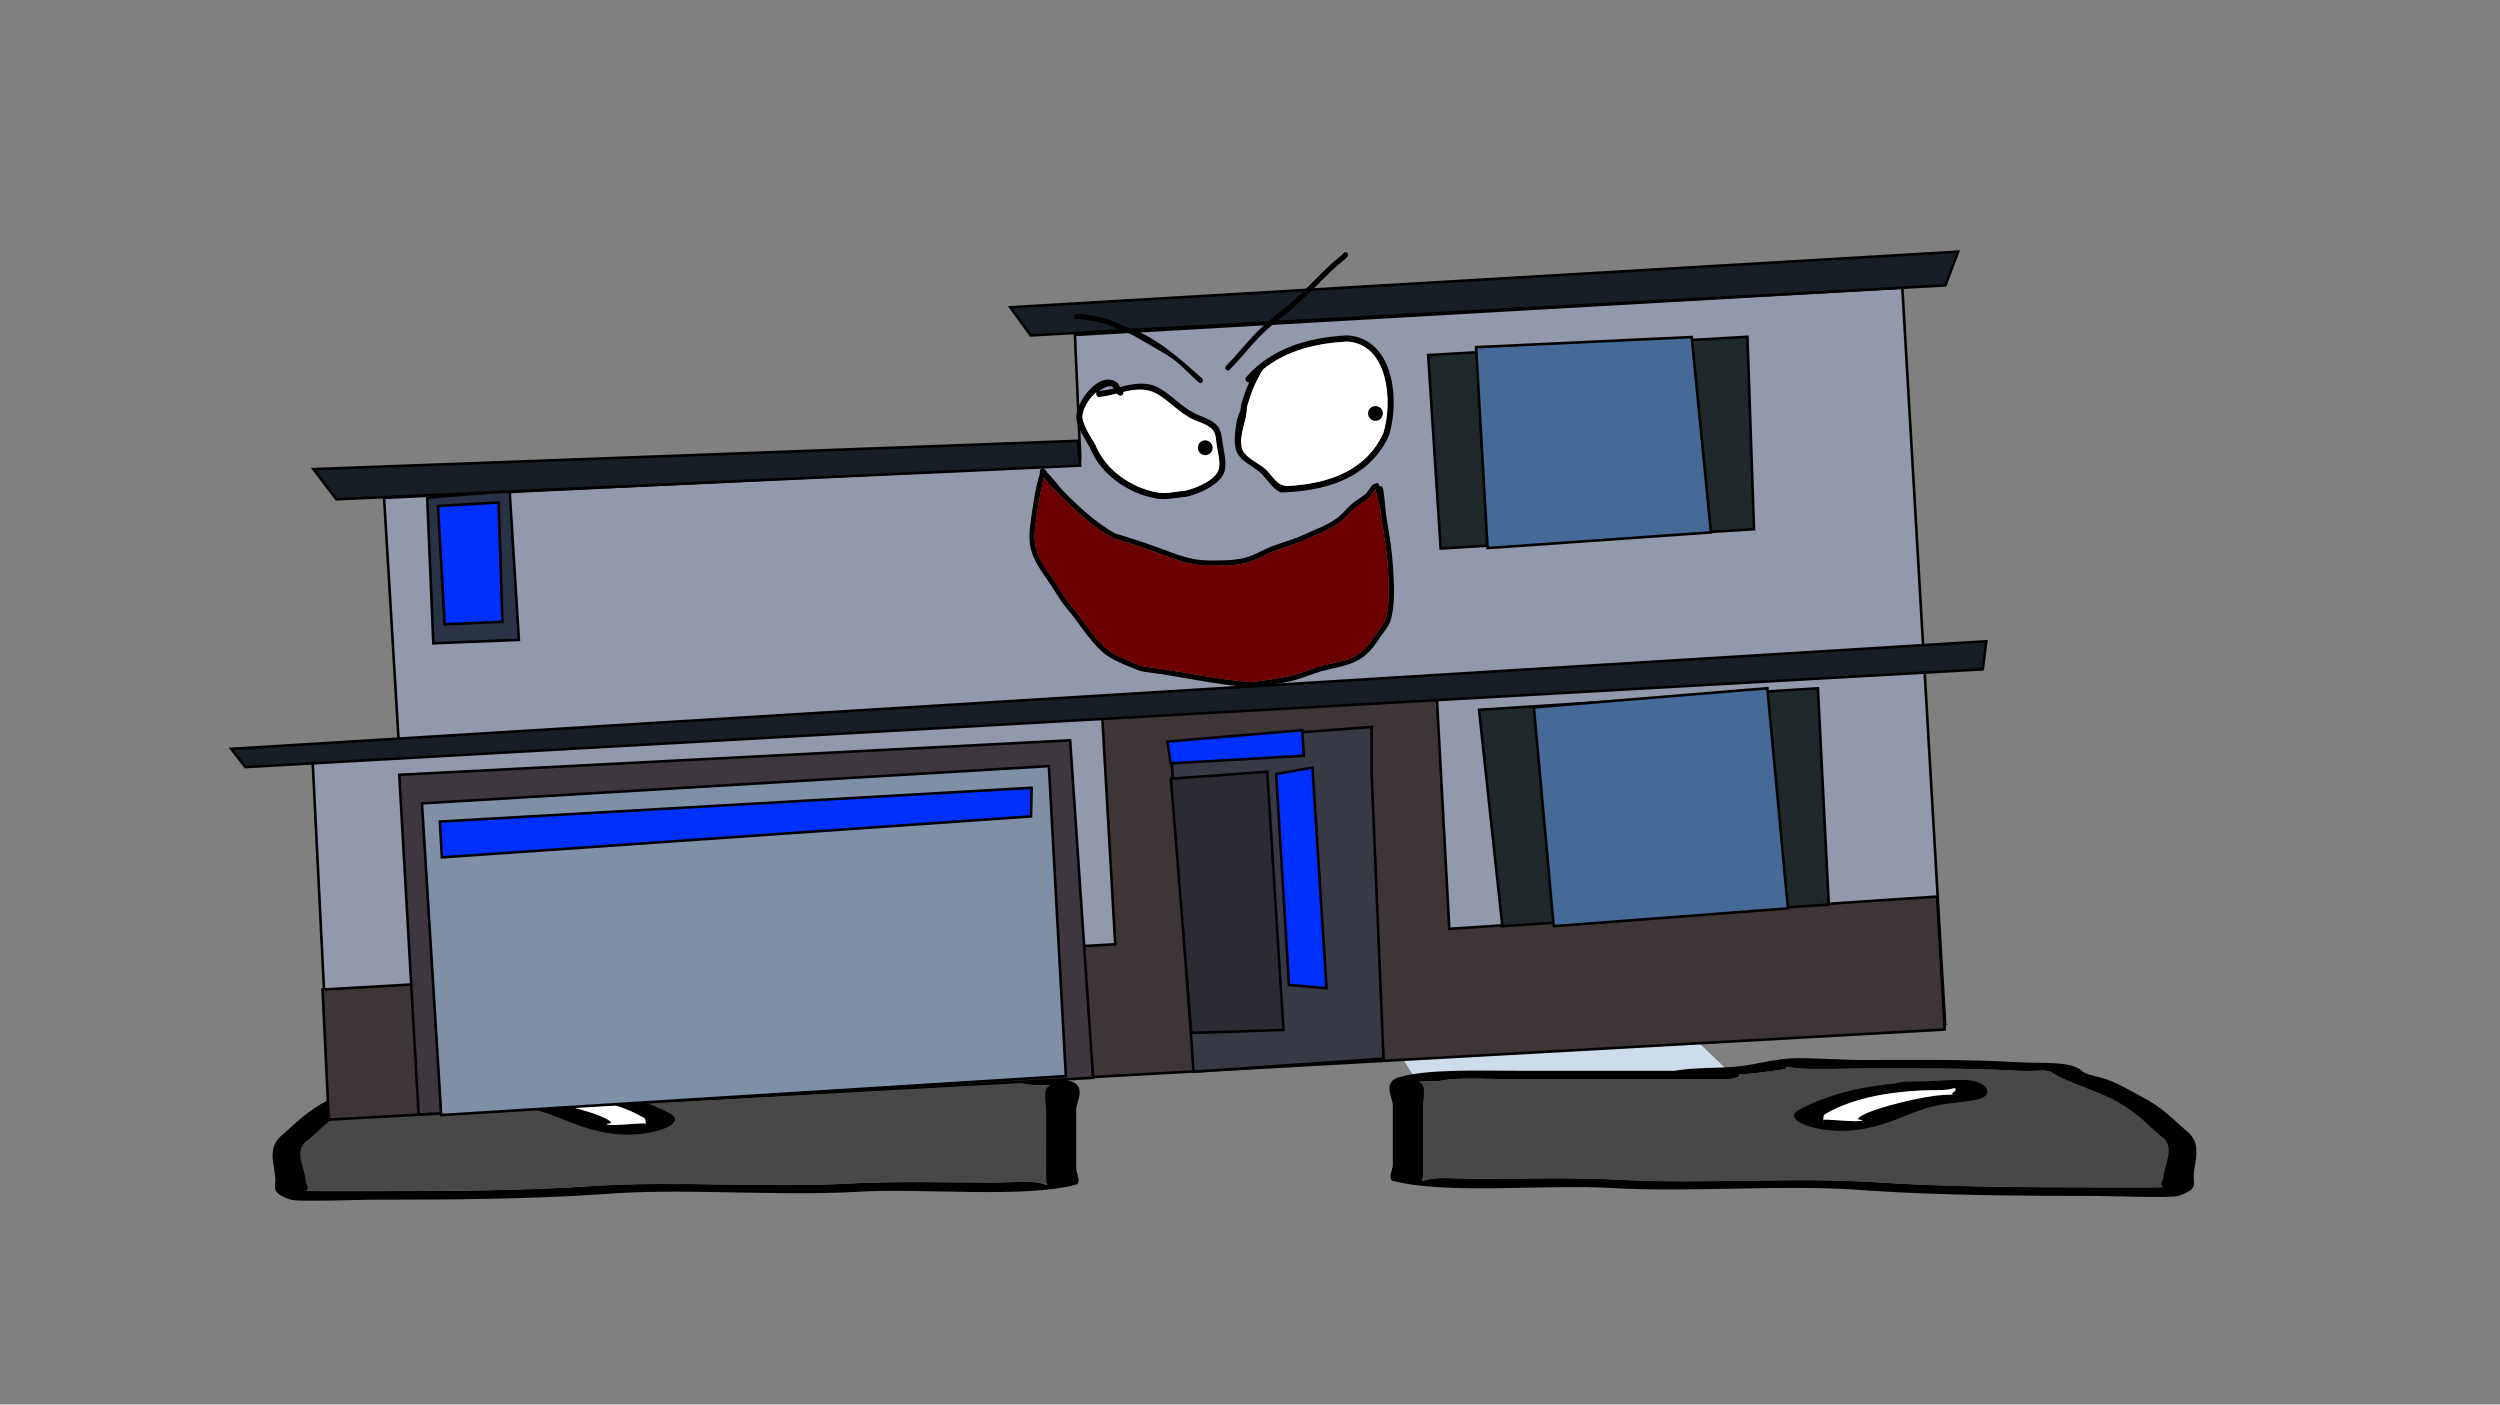 <svg version="1.1" xmlns="http://www.w3.org/2000/svg" xmlns:xlink="http://www.w3.org/1999/xlink" width="959.459" height="539.039" viewBox="0,0,959.459,539.039"><rect x="0" y="0" width="959.459" height="539.039" fill="#808080" stroke="none"/><g transform="translate(159.73,89.52)"><g data-paper-data="{&quot;isPaintingLayer&quot;:true}" fill-rule="nonzero" stroke-linejoin="miter" stroke-miterlimit="10" stroke-dasharray="" stroke-dashoffset="0" style="mix-blend-mode: normal"><g stroke-width="0"><path d="M383.082,324.012l-22.583,-37.113l107.269,0.328l38.391,36.785z" data-paper-data="{&quot;index&quot;:null}" fill="#cedce9" stroke="#000000" stroke-linecap="round"/><path d="M516.363,322.084c-2.903,0.407 -5.757,0.64 -8.583,0.807c0.019,0.062 0.029,0.128 0.029,0.196c0,1.656 -5.911,1.656 -5.911,1.656c-26.105,0 -52.21,0 -78.315,0c-6.718,0 -23.433,-0.751 -28.387,0.239c-2.854,0.571 -4.897,0.514 -8.554,0.589c-0.413,0.008 -1.164,0.026 -1.827,0.038c3.536,0.707 1.827,7.245 1.827,9.073c0,7.73 0,15.46 0,23.19c0,1.38 0,2.761 0,4.141c0,0.552 -1.04,2.125 0,1.656c3.955,-1.784 11.674,-0.825 20.687,-0.828c17.767,-0.006 36.789,-0.539 54.24,0.357c31.866,1.786 66.126,-1.068 97.737,0.922c26.624,1.865 58.494,2.033 85.924,2.033c6.896,0 13.791,0 20.687,0c1.038,0 2.667,-0.039 4.353,-0.082c-1.697,-0.85 0.08,-2.905 0.08,-4.059c0,-4.313 5.158,-11.752 -1.174,-15.627c-5.596,-4.705 -9.136,-9.235 -18.265,-13.927c-6.735,-3.462 -17.22,-6.531 -22.793,-9.97c-2.702,-2.05 -5.12,-0.585 -13.919,-1.059c-19.468,-1.05 -38.994,-0.828 -59.106,-0.828c-7.331,0 -16.538,0.417 -23.642,0c-1.5,-0.088 -4.318,-0.415 -6.431,-0.683c3.864,0.837 -4.953,1.646 -8.658,2.165zM423.583,321.43c19.729,0 39.459,0 59.188,0c0.569,-0.08 1.138,-0.159 1.707,-0.239c7.497,-1.05 14.265,-0.772 20.687,-1.242c8.753,-0.641 13.988,-2.799 23.018,-3.313c5.188,-0.295 19.556,0.653 26.91,0.653c19.94,0 39.858,-0.32 59.106,0.828c10.813,0.645 19.951,-0.612 25.007,3.224c0.745,1.457 6.712,2.368 9.832,3.489c4.769,1.713 8.755,4.25 12.445,6.147c9.148,4.702 13.17,9.539 18.906,14.361c5.126,5.083 1.781,11.386 1.781,16.674c0,2.923 1.644,4.984 -5.911,7.454c-2.634,0.861 -26.972,0 -31.031,0c-28.293,0 -61.351,-0.21 -88.791,-2.132c-30.146,-2.469 -66.029,0.859 -97.189,-0.888c-25.109,-1.585 -63.867,2.637 -84.429,-2.777c-2.036,-0.536 0,-4.915 0,-5.798c0,-7.73 0,-15.46 0,-23.19c0,-2.584 -4.065,-8.755 2.102,-10.679c10.762,-3.358 30.902,-2.572 46.66,-2.572z" data-paper-data="{&quot;index&quot;:null}" fill="#000000" stroke="none" stroke-linecap="butt"/><path d="M507.697,322.811c2.825,-0.168 5.714,-0.403 8.617,-0.81c3.705,-0.519 12.557,-1.329 8.693,-2.166c2.113,0.268 4.954,0.595 6.454,0.683c7.104,0.417 16.394,0.004 23.725,0.004c20.112,0 39.764,-0.198 59.232,0.851c8.798,0.474 11.235,-0.984 13.937,1.065c5.573,3.439 16.102,6.533 22.837,9.995c9.129,4.692 12.681,9.254 18.277,13.959c6.333,3.875 1.147,11.343 1.147,15.655c0,1.154 -1.787,3.215 -0.091,4.065c-1.687,0.043 -3.318,0.083 -4.355,0.083c-6.896,0 -13.803,0.005 -20.699,0.005c-27.43,0 -59.43,-0.139 -86.054,-2.005c-31.611,-1.99 -66.185,0.848 -98.05,-0.938c-17.45,-0.896 -36.526,-0.382 -54.293,-0.376c-9.013,0.003 -16.739,-0.96 -20.694,0.825c-1.04,0.469 -0.004,-1.107 -0.004,-1.659c0,-1.38 -0.01,-2.767 -0.01,-4.148c0,-7.73 -0.012,-15.506 -0.012,-23.236c0,-1.827 1.727,-8.381 -1.809,-9.089c0.663,-0.011 1.415,-0.03 1.828,-0.038c3.657,-0.075 5.705,-0.021 8.558,-0.592c4.955,-0.991 21.685,-0.247 28.402,-0.247c26.105,0 52.349,-0.033 78.454,-0.033c0,0 5.94,-0.003 5.94,-1.659c0,-0.068 -0.009,-0.133 -0.028,-0.196z" data-paper-data="{&quot;noHover&quot;:false,&quot;origItem&quot;:[&quot;Path&quot;,{&quot;applyMatrix&quot;:true,&quot;segments&quot;:[[[579.60736,595.76373],[0.95609,-0.20262],[0.00646,0.07548]],[[579.61718,596],[0,-0.08208],[0,2]],[[577.61718,598],[0,0],[-8.83333,0]],[[551.11718,598],[8.83333,0],[-2.27308,0]],[[541.51161,598.28885],[1.67648,-1.19621],[-0.96568,0.68904]],[[538.61718,599],[1.23739,-0.09027],[-0.13966,0.01019]],[[537.99901,599.04541],[0.22447,-0.0134],[1.19653,0.85421]],[[538.61718,610],[0,-2.20646],[0,9.33333]],[[538.61718,638],[0,-9.33333],[0,1.66667]],[[538.61718,643],[0,-1.66667],[0,0.66667]],[[538.61718,645],[-0.35177,0.56631],[1.33831,-2.15456]],[[545.61718,644],[-3.04994,0.00386],[6.01206,-0.00761]],[[563.97058,644.43107],[-5.90478,-1.08158],[10.78253,2.15651]],[[597.04254,645.54479],[-10.6965,-2.40266],[9.00888,2.25222]],[[626.11718,648],[-9.28168,0],[2.33333,0]],[[633.11718,648],[-2.33333,0],[0.35109,0]],[[634.59021,647.90091],[-0.5707,0.05184],[-0.57412,-1.02596]],[[634.61718,643],[0,1.39387],[0,-5.20707]],[[634.21982,624.13246],[2.14282,4.67827],[-1.8936,-5.6808]],[[628.03948,607.31672],[3.08887,5.66543],[-2.2791,-4.1802]],[[620.32688,595.27881],[1.8857,4.15235],[-0.91417,-2.47477]],[[615.61718,594],[2.9771,0.57275],[-6.58756,-1.26734]],[[595.61718,593],[6.8054,0],[-2.48058,0]],[[587.61718,593],[2.40395,0.50364],[-0.50743,-0.10631]],[[585.44122,592.1748],[0.71481,0.32365],[1.30749,1.01011]],[[582.51161,594.78885],[1.25365,-0.62682],[-0.98239,0.4912]]],&quot;closed&quot;:true}],&quot;index&quot;:null}" fill="#484848" stroke="none" stroke-linecap="butt"/><path d="M590.557,328.884c0,-0.192 -0.082,-0.514 -0.16,-0.83c-0.304,0.128 -0.759,0.238 -1.343,0.331c-1.751,0.499 -4.408,0.499 -4.408,0.499c-22.513,0 -35.517,4.397 -43.476,9.023c-0.936,0.525 -0.854,1.157 -0.854,1.744c0,0.167 -0.057,0.432 -0.119,0.707c0.06,-0.088 0.208,-0.161 0.511,-0.208c1.337,-0.206 12.959,1.054 14.385,0.329c0.429,-0.218 -2.102,-0.259 -1.963,-0.505c1.717,-3.021 19.923,-7.591 28.872,-8.845c2.321,-0.325 4.934,-0.489 7.532,-0.564c-1.016,-0.443 1.022,-1.122 1.022,-1.682zM540.167,340.495c-0.134,0.589 -0.253,1.152 0.15,0.813c0.276,-0.232 -0.122,-0.557 -0.15,-0.813zM530.598,336.426c8.447,-4.463 19.682,-8.532 37.191,-10.134c1.645,-0.72 5.037,-0.72 5.037,-0.72h2.955c6.692,0 10.232,-0.653 17.42,-0.653c9.982,0 12.296,5.563 7.076,7.192c-3.294,1.028 -8.577,1.365 -12.987,1.983c-13.052,1.829 -17.895,7.084 -32.196,9.699c-15.158,2.772 -31.845,-3.247 -24.496,-7.367z" data-paper-data="{&quot;index&quot;:null}" fill="#000000" stroke="none" stroke-linecap="butt"/><path d="M590.616,327.999c0.078,0.316 0.174,0.642 0.174,0.834c0,0.56 -2.013,1.248 -0.998,1.692c-2.598,0.075 -5.226,0.232 -7.547,0.557c-8.95,1.254 -27.244,5.801 -28.96,8.822c-0.14,0.246 2.11,0.432 1.682,0.65c-1.426,0.725 -13.149,-0.557 -14.486,-0.351c-0.303,0.047 -0.45,0.12 -0.509,0.208c0.062,-0.274 0.108,-0.544 0.108,-0.711c0,-0.587 -0.108,-1.231 0.828,-1.755c7.959,-4.626 21.432,-9.12 43.945,-9.12c0,0 2.669,0.004 4.42,-0.496c0.584,-0.093 1.038,-0.202 1.343,-0.331z" data-paper-data="{&quot;noHover&quot;:false,&quot;origItem&quot;:[&quot;Path&quot;,{&quot;applyMatrix&quot;:true,&quot;segments&quot;:[[[607.563,601.99816],[0.02649,0.38155],[-0.10299,0.15484]],[[607.10872,602.39727],[0.1976,-0.11227],[-0.59254,0.60273]],[[605.61718,603],[0,0],[-7.618,0]],[[590.90604,613.89443],[2.69308,-5.58508],[-0.31682,0.63364]],[[590.61718,616],[0,-0.70843],[0,0.20156]],[[590.57685,616.85325],[0.02106,-0.33136],[0.02013,-0.10671]],[[590.74964,616.60263],[-0.10238,0.05628],[0.45234,-0.24865]],[[595.61718,617],[-0.48256,0.87548],[0.14503,-0.26312]],[[594.95308,616.3906],[-0.04725,0.29671],[0.58086,-3.64773]],[[604.72276,605.71115],[-3.02833,1.51416],[0.78545,-0.39273]],[[607.27135,605.03032],[-0.87898,0.0905],[-0.34365,-0.53523]],[[607.61718,603],[0,0.6759],[0,-0.23192]]],&quot;closed&quot;:true}],&quot;index&quot;:null}" fill="#ffffff" stroke="none" stroke-linecap="butt"/></g><g stroke-width="0"><path d="M121.976,325.457l38.391,-36.785l107.269,-0.328l-22.583,37.113z" fill="#cedce9" stroke="#000000" stroke-linecap="round"/><path d="M111.773,323.528c-3.705,-0.519 -12.522,-1.328 -8.658,-2.165c-2.113,0.268 -4.931,0.595 -6.431,0.683c-7.104,0.417 -16.311,0 -23.642,0c-20.112,0 -39.638,-0.221 -59.106,0.828c-8.798,0.474 -11.217,-0.991 -13.919,1.059c-5.573,3.439 -16.058,6.508 -22.793,9.97c-9.129,4.692 -12.668,9.222 -18.265,13.927c-6.333,3.875 -1.174,11.314 -1.174,15.627c0,1.154 1.776,3.209 0.08,4.059c1.687,0.043 3.316,0.082 4.353,0.082c6.896,0 13.791,0 20.687,0c27.43,0 59.3,-0.168 85.924,-2.033c31.611,-1.99 65.872,0.864 97.737,-0.922c17.45,-0.896 36.472,-0.363 54.24,-0.357c9.013,0.003 16.732,-0.956 20.687,0.828c1.04,0.469 0,-1.104 0,-1.656c0,-1.38 0,-2.761 0,-4.141c0,-7.73 0,-15.46 0,-23.19c0,-1.827 -1.709,-8.365 1.827,-9.073c-0.663,-0.011 -1.414,-0.029 -1.827,-0.038c-3.657,-0.075 -5.7,-0.018 -8.554,-0.589c-4.955,-0.991 -21.67,-0.239 -28.387,-0.239c-26.105,0 -52.21,0 -78.315,0c0,0 -5.911,0 -5.911,-1.656c0,-0.068 0.01,-0.133 0.029,-0.196c-2.826,-0.168 -5.68,-0.401 -8.583,-0.807zM204.553,322.875c15.758,0 35.899,-0.786 46.66,2.572c6.167,1.925 2.102,8.095 2.102,10.679c0,7.73 0,15.46 0,23.19c0,0.883 2.036,5.261 0,5.798c-20.563,5.415 -59.32,1.192 -84.429,2.777c-31.159,1.746 -67.043,-1.582 -97.189,0.888c-27.44,1.923 -60.498,2.132 -88.791,2.132c-4.058,0 -28.396,0.861 -31.031,0c-7.555,-2.47 -5.911,-4.531 -5.911,-7.454c0,-5.288 -3.345,-11.591 1.781,-16.674c5.736,-4.822 9.758,-9.659 18.906,-14.361c3.69,-1.897 7.676,-4.434 12.445,-6.147c3.121,-1.121 9.087,-2.032 9.832,-3.489c5.057,-3.836 14.195,-2.579 25.007,-3.224c19.248,-1.148 39.166,-0.828 59.106,-0.828c7.354,0 21.722,-0.948 26.91,-0.653c9.031,0.514 14.266,2.672 23.018,3.313c6.422,0.47 13.191,0.192 20.687,1.242c0.569,0.08 1.138,0.159 1.707,0.239c19.729,0 39.459,0 59.188,0z" data-paper-data="{&quot;index&quot;:null}" fill="#000000" stroke="none" stroke-linecap="butt"/><path d="M120.438,324.256c-0.019,0.063 -0.028,0.128 -0.028,0.196c0,1.656 5.94,1.659 5.94,1.659c26.105,0 52.349,0.033 78.454,0.033c6.718,0 23.448,-0.744 28.402,0.247c2.854,0.571 4.902,0.517 8.558,0.592c0.413,0.008 1.164,0.027 1.828,0.038c-3.536,0.707 -1.809,7.261 -1.809,9.089c0,7.73 -0.012,15.506 -0.012,23.236c0,1.38 -0.01,2.767 -0.01,4.148c0,0.552 1.035,2.128 -0.004,1.659c-3.955,-1.784 -11.681,-0.821 -20.694,-0.825c-17.767,-0.006 -36.843,-0.52 -54.293,0.376c-31.866,1.786 -66.439,-1.051 -98.05,0.938c-26.624,1.865 -58.623,2.005 -86.054,2.005c-6.896,0 -13.803,-0.005 -20.699,-0.005c-1.038,0 -2.669,-0.04 -4.355,-0.083c1.697,-0.85 -0.091,-2.91 -0.091,-4.065c0,-4.313 -5.186,-11.781 1.147,-15.655c5.596,-4.705 9.148,-9.266 18.277,-13.959c6.735,-3.462 17.265,-6.556 22.837,-9.995c2.702,-2.05 5.139,-0.591 13.937,-1.065c19.468,-1.05 39.121,-0.851 59.232,-0.851c7.331,0 16.62,0.413 23.725,-0.004c1.5,-0.088 4.341,-0.415 6.454,-0.683c-3.864,0.837 4.988,1.647 8.693,2.166c2.903,0.407 5.792,0.642 8.617,0.81z" data-paper-data="{&quot;noHover&quot;:false,&quot;origItem&quot;:[&quot;Path&quot;,{&quot;applyMatrix&quot;:true,&quot;segments&quot;:[[[579.60736,595.76373],[0.95609,-0.20262],[0.00646,0.07548]],[[579.61718,596],[0,-0.08208],[0,2]],[[577.61718,598],[0,0],[-8.83333,0]],[[551.11718,598],[8.83333,0],[-2.27308,0]],[[541.51161,598.28885],[1.67648,-1.19621],[-0.96568,0.68904]],[[538.61718,599],[1.23739,-0.09027],[-0.13966,0.01019]],[[537.99901,599.04541],[0.22447,-0.0134],[1.19653,0.85421]],[[538.61718,610],[0,-2.20646],[0,9.33333]],[[538.61718,638],[0,-9.33333],[0,1.66667]],[[538.61718,643],[0,-1.66667],[0,0.66667]],[[538.61718,645],[-0.35177,0.56631],[1.33831,-2.15456]],[[545.61718,644],[-3.04994,0.00386],[6.01206,-0.00761]],[[563.97058,644.43107],[-5.90478,-1.08158],[10.78253,2.15651]],[[597.04254,645.54479],[-10.6965,-2.40266],[9.00888,2.25222]],[[626.11718,648],[-9.28168,0],[2.33333,0]],[[633.11718,648],[-2.33333,0],[0.35109,0]],[[634.59021,647.90091],[-0.5707,0.05184],[-0.57412,-1.02596]],[[634.61718,643],[0,1.39387],[0,-5.20707]],[[634.21982,624.13246],[2.14282,4.67827],[-1.8936,-5.6808]],[[628.03948,607.31672],[3.08887,5.66543],[-2.2791,-4.1802]],[[620.32688,595.27881],[1.8857,4.15235],[-0.91417,-2.47477]],[[615.61718,594],[2.9771,0.57275],[-6.58756,-1.26734]],[[595.61718,593],[6.8054,0],[-2.48058,0]],[[587.61718,593],[2.40395,0.50364],[-0.50743,-0.10631]],[[585.44122,592.1748],[0.71481,0.32365],[1.30749,1.01011]],[[582.51161,594.78885],[1.25365,-0.62682],[-0.98239,0.4912]]],&quot;closed&quot;:true}],&quot;index&quot;:null}" fill="#484848" stroke="none" stroke-linecap="butt"/><path d="M37.579,330.329c0,0.56 2.038,1.238 1.022,1.682c2.598,0.075 5.211,0.239 7.532,0.564c8.95,1.254 27.156,5.824 28.872,8.845c0.14,0.246 -2.391,0.287 -1.963,0.505c1.426,0.725 13.048,-0.535 14.385,-0.329c0.303,0.047 0.451,0.119 0.511,0.208c-0.062,-0.274 -0.119,-0.54 -0.119,-0.707c0,-0.587 0.083,-1.219 -0.854,-1.744c-7.959,-4.626 -20.962,-9.023 -43.476,-9.023c0,0 -2.657,-0 -4.408,-0.499c-0.584,-0.093 -1.038,-0.202 -1.343,-0.331c-0.078,0.316 -0.16,0.638 -0.16,0.83zM87.819,342.752c0.403,0.339 0.284,-0.224 0.15,-0.813c-0.028,0.256 -0.426,0.581 -0.15,0.813zM97.538,337.87c7.349,4.119 -9.338,10.138 -24.496,7.367c-14.302,-2.615 -19.144,-7.871 -32.196,-9.699c-4.409,-0.618 -9.693,-0.955 -12.987,-1.983c-5.22,-1.629 -2.906,-7.192 7.076,-7.192c7.188,0 10.728,0.653 17.42,0.653h2.955c0,0 3.392,0 5.037,0.72c17.508,1.602 28.743,5.671 37.191,10.134z" data-paper-data="{&quot;index&quot;:null}" fill="#000000" stroke="none" stroke-linecap="butt"/><path d="M37.519,329.444c0.304,0.128 0.759,0.238 1.343,0.331c1.751,0.499 4.42,0.496 4.42,0.496c22.513,0 35.986,4.495 43.945,9.12c0.936,0.525 0.828,1.169 0.828,1.755c0,0.167 0.046,0.436 0.108,0.711c-0.059,-0.088 -0.207,-0.161 -0.509,-0.208c-1.337,-0.206 -13.06,1.076 -14.486,0.351c-0.429,-0.218 1.821,-0.404 1.682,-0.65c-1.717,-3.021 -20.01,-7.568 -28.96,-8.822c-2.321,-0.325 -4.949,-0.482 -7.547,-0.557c1.016,-0.443 -0.998,-1.132 -0.998,-1.692c0,-0.192 0.096,-0.518 0.174,-0.834z" data-paper-data="{&quot;noHover&quot;:false,&quot;origItem&quot;:[&quot;Path&quot;,{&quot;applyMatrix&quot;:true,&quot;segments&quot;:[[[607.563,601.99816],[0.02649,0.38155],[-0.10299,0.15484]],[[607.10872,602.39727],[0.1976,-0.11227],[-0.59254,0.60273]],[[605.61718,603],[0,0],[-7.618,0]],[[590.90604,613.89443],[2.69308,-5.58508],[-0.31682,0.63364]],[[590.61718,616],[0,-0.70843],[0,0.20156]],[[590.57685,616.85325],[0.02106,-0.33136],[0.02013,-0.10671]],[[590.74964,616.60263],[-0.10238,0.05628],[0.45234,-0.24865]],[[595.61718,617],[-0.48256,0.87548],[0.14503,-0.26312]],[[594.95308,616.3906],[-0.04725,0.29671],[0.58086,-3.64773]],[[604.72276,605.71115],[-3.02833,1.51416],[0.78545,-0.39273]],[[607.27135,605.03032],[-0.87898,0.0905],[-0.34365,-0.53523]],[[607.61718,603],[0,0.6759],[0,-0.23192]]],&quot;closed&quot;:true}],&quot;index&quot;:null}" fill="#ffffff" stroke="none" stroke-linecap="butt"/></g><path d="M-159.73,449.52v-539.039h959.459v539.039z" fill="none" stroke="#f00000" stroke-width="0" stroke-linecap="butt"/><g><g stroke="#000000" stroke-width="1" stroke-linecap="round"><path d="M-39.755,202.483l33.414,-1.065l-5.986,-99.87l266.928,-12.717l0.276,-2.547l-2.068,-47.28l317.533,-18.139l16.433,282.756l-619.717,35.683z" data-paper-data="{&quot;index&quot;:null}" fill="#9299aa"/><path d="M-35.937,290.247l304.215,-17.378l-4.985,-87.269l128.383,-7.897l4.817,89.248l187.199,-12.382l2.915,51.03l-620.153,34.583z" data-paper-data="{&quot;index&quot;:null}" fill="#3e3537"/><path d="M0.941,338.211l-7.448,-130.378l257.475,-13.232l8.806,129.527z" data-paper-data="{&quot;index&quot;:null}" fill="#3e373f"/><path d="M9.603,338.419l-7.396,-119.621l240.606,-14.307l6.515,118.968z" data-paper-data="{&quot;index&quot;:null}" fill="#7f8fa5"/><path d="M9.076,225.79l227.109,-12.974l-0.216,10.983l-226.108,15.729z" data-paper-data="{&quot;index&quot;:null}" fill="#0030ff"/><path d="M298.318,321.786l-8.914,-126.496l77.305,-5.823l-0.018,18.145l4.548,109.165z" data-paper-data="{&quot;index&quot;:null}" fill="#373945"/><path d="M289.644,209.34l36.978,-2.675l6.223,99.083l-35.376,1.177z" data-paper-data="{&quot;index&quot;:null}" fill="#2c2b34"/><path d="M334.953,288.469l-4.905,-80.944l13.923,-2.483l5.402,84.713z" data-paper-data="{&quot;index&quot;:null}" fill="#0030ff"/><path d="M288.267,195.073l51.791,-4.365l0.561,9.813l-51.03,2.915z" data-paper-data="{&quot;index&quot;:null}" fill="#0030ff"/><path d="M407.896,182.894l130.049,-8.273l4.18,83.025l-125.267,8.281z" data-paper-data="{&quot;index&quot;:null}" fill="#1f292b"/><path d="M518.535,174.605l7.921,84.499l-89.907,6.824l-7.609,-83.954z" data-paper-data="{&quot;index&quot;:null}" fill="#466a97"/><path d="M-65.537,204.876l-5.463,-7.002l673.568,-41.291l-1.354,10.767l-363.882,20.506z" data-paper-data="{&quot;index&quot;:null}" fill="#171e25"/><path d="M513.431,113.574l-120.252,7.432l-4.805,-74.269l122.527,-6.999z" data-paper-data="{&quot;index&quot;:null}" fill="#1f292b"/><path d="M489.527,39.833l7.377,74.966l-85.733,6.023l-4.405,-77.105z" data-paper-data="{&quot;index&quot;:null}" fill="#466a97"/><path d="M35.863,98.872l3.548,57.182l-32.837,1.313l-2.346,-55.844z" data-paper-data="{&quot;index&quot;:null}" fill="#293345"/><path d="M33.106,149.1l-22.166,0.985l-2.595,-45.422l23.272,-1.329z" data-paper-data="{&quot;index&quot;:null}" fill="#0030ff"/><path d="M254.791,89.178l-285.411,12.929l-8.82,-11.592l293.336,-10.85z" data-paper-data="{&quot;index&quot;:null}" fill="#171e25"/><path d="M228.011,28.401l363.764,-21.343l-4.887,12.938l-351.056,19.21z" data-paper-data="{&quot;index&quot;:null}" fill="#171e25"/></g><path d="M319.686,57.18c-0.289,0.063 -0.642,0.018 -1.012,-0.312c-0.908,-0.81 -0.098,-1.717 -0.098,-1.717c10.014,-11.228 23.791,-15.124 38.593,-15.96c17.835,0.943 20.453,24.412 16.211,38.308c-6.992,15.546 -22.366,20.92 -38.425,21.837c-0.264,0.015 -3.068,0.205 -3.303,0.096c-2.855,-1.324 -4.903,-4.684 -6.946,-6.846c-3.015,-3.188 -9.002,-5.028 -10.163,-9.732c-0.84,-3.406 -0.135,-8.069 0.517,-11.479c0.347,-1.816 1.54,-3.132 1.387,-4.88c0.889,-3.423 1.909,-6.382 3.24,-9.316zM325.179,52.206c-0.082,0.149 -0.162,0.24 -0.162,0.24l-0.24,0.234c-2.842,4.821 -4.395,8.781 -5.91,14.069c0.168,5.019 -3.091,10.043 -1.959,15.534c0.782,3.795 7.117,6.075 9.565,8.632c2.695,2.815 4.222,6.23 8.345,5.994c15.059,-0.86 29.683,-5.66 36.287,-20.267c3.741,-12.17 1.901,-34.156 -13.931,-35.018c-11.884,0.688 -23.062,3.369 -31.994,10.582z" fill="#000000" stroke="none" stroke-width="0" stroke-linecap="butt"/><path d="M357.207,41.55c15.832,0.862 17.716,22.944 13.976,35.114c-6.604,14.607 -21.334,19.461 -36.392,20.322c-4.123,0.236 -5.675,-3.193 -8.37,-6.008c-2.448,-2.557 -8.804,-4.865 -9.586,-8.66c-1.132,-5.491 2.12,-10.558 1.952,-15.577c1.516,-5.288 3.087,-9.292 5.929,-14.113l0.241,-0.235c0,0 0.081,-0.091 0.163,-0.24c8.931,-7.213 20.204,-9.914 32.088,-10.602z" data-paper-data="{&quot;noHover&quot;:false,&quot;origItem&quot;:[&quot;Path&quot;,{&quot;applyMatrix&quot;:true,&quot;segments&quot;:[[[251.28877,124.73855],[5.75251,-4.12653],[-0.05563,0.08896]],[251.18033,124.88033],[[251.02404,125.01602],[0,0],[-1.91924,2.86831]],[[246.89031,133.47014],[1.11909,-3.20234],[-0.07286,3.09619]],[[245.13781,142.96532],[-0.50369,-3.4207],[0.34805,2.36373]],[[250.723,148.61609],[-1.41708,-1.66047],[1.56002,1.82796]],[[255.65,152.6],[-2.54692,0],[9.30155,0]],[[278.70379,141.39861],[-4.5799,8.76093],[2.73098,-7.36094]],[[271.35852,119.34885],[9.71725,1.08744],[-7.34106,0.00551]]],&quot;closed&quot;:true}]}" fill="#ffffff" stroke="none" stroke-width="0" stroke-linecap="butt"/><path d="M270.104,59.012c4.91,-1.201 9.95,-2.324 14.832,0.292c4.931,2.642 8.542,7.175 13.737,9.763c2.88,1.441 6.981,2.395 9.034,5.127c1.342,1.786 1.48,4.451 1.817,6.573c0.472,2.969 1.426,6.774 0.918,9.767c-0.991,5.841 -10.087,9.525 -15.041,10.648c-3.855,0.228 -7.397,1.295 -11.304,0.63c-10.794,-1.838 -21.465,-9.243 -25.553,-19.569c-1.725,-3 -5.014,-7.971 -5.199,-11.496c-0.301,-5.715 8.649,-18.225 15.465,-13.596c0.63,0.428 0.941,1.161 1.294,1.863zM267.756,59.58c-0.138,-0.209 -0.297,-0.398 -0.495,-0.555c-1.308,-1.038 -4.032,0.788 -5.095,1.321c-0.084,0.042 -0.169,0.088 -0.255,0.137c0.101,-0.021 0.168,-0.025 0.168,-0.025c1.852,-0.061 3.75,-0.429 5.676,-0.878zM261.066,61.061c-2.584,2.03 -5.45,6.553 -5.292,9.556c0.165,3.142 3.419,7.871 4.961,10.566c3.861,9.657 13.657,16.462 23.776,18.23c3.62,0.633 6.971,-0.43 10.55,-0.641c3.948,-0.888 12.293,-4.097 13.017,-8.81c0.409,-2.66 -0.536,-6.167 -0.955,-8.805c-0.257,-1.621 -0.252,-4.09 -1.305,-5.431c-1.871,-2.383 -5.652,-3.204 -8.229,-4.482c-5.17,-2.575 -8.822,-7.147 -13.706,-9.747c-3.951,-2.104 -8.237,-1.529 -12.435,-0.55c0.082,0.299 0.056,0.676 -0.297,1.072c-0.81,0.908 -1.717,0.098 -1.717,0.098l-0.548,-0.505c-0.007,-0.009 -0.014,-0.018 -0.022,-0.026c-2.293,0.581 -4.533,1.143 -6.646,1.301c0,0 -1.214,0.069 -1.284,-1.145c-0.016,-0.285 0.038,-0.507 0.131,-0.68z" fill="#000000" stroke="none" stroke-width="0" stroke-linecap="butt"/><path d="M260.997,61.794c0.069,1.214 1.161,1.039 1.161,1.039c2.113,-0.157 4.367,-0.732 6.66,-1.314c0.007,0.009 0.014,0.018 0.022,0.026l0.549,0.505c0,0 0.912,0.806 1.722,-0.101c0.353,-0.396 0.382,-0.774 0.3,-1.074c4.197,-0.98 8.531,-1.564 12.482,0.54c4.884,2.6 8.598,7.214 13.768,9.789c2.577,1.278 6.367,2.125 8.238,4.507c1.053,1.341 1.049,3.828 1.306,5.449c0.419,2.638 1.358,6.171 0.949,8.83c-0.725,4.713 -9.098,7.96 -13.047,8.848c-3.579,0.211 -6.966,1.287 -10.586,0.655c-10.118,-1.768 -20.006,-8.648 -23.867,-18.305c-1.542,-2.695 -4.791,-7.456 -4.956,-10.598c-0.158,-3.003 2.725,-7.554 5.308,-9.583c-0.093,0.173 -0.026,0.502 -0.009,0.787z" data-paper-data="{&quot;noHover&quot;:false,&quot;origItem&quot;:[&quot;Path&quot;,{&quot;applyMatrix&quot;:true,&quot;segments&quot;:[[[211.50466,127.93598],[-0.0633,0.10312],[-1.66206,1.15865]],[[207.91032,133.63323],[0.00834,-1.85458],[-0.00872,1.94028]],[[210.59291,140.31299],[-0.85448,-1.71348],[2.03739,6.08117]],[[224.58979,152.37278],[-6.16744,-1.44452],[2.20621,0.51673]],[[231.10783,152.34921],[-2.21078,0.00416],[2.4622,-0.40793]],[[239.43218,147.38266],[-0.61204,2.8762],[0.34537,-1.62303]],[[239.15407,141.92807],[0.16516,1.63889],[-0.10149,-1.00707]],[[238.54157,138.53853],[0.60119,0.86246],[-1.06842,-1.53275]],[[233.63262,135.4896],[1.54186,0.87766],[-3.09237,-1.76707]],[[225.53731,129.00647],[2.9153,1.77268],[-2.35845,-1.43409]],[[217.90102,128.23077],[2.61873,-0.45559],[0.04011,0.18724]],[[217.68033,128.88033],[0.23116,-0.23116],[-0.53033,0.53033]],[216.61967,128.88033],[[216.3,128.55],[0,0],[-0.00416,-0.00563]],[[216.28763,128.53302],[0.00409,0.00569],[-1.43245,0.27735]],[[212.15,129.1],[1.30668,-0.02236],[0,0]],[[211.4,128.35],[0,0.75],[0,-0.17613]]],&quot;closed&quot;:true}]}" fill="#ffffff" stroke="none" stroke-width="0" stroke-linecap="butt"/><path d="M299.983,82.48c-0.089,-1.565 1.107,-2.906 2.671,-2.995c1.565,-0.089 2.906,1.107 2.995,2.671c0.089,1.565 -1.107,2.906 -2.671,2.995c-1.565,0.089 -2.906,-1.107 -2.995,-2.671z" fill="#000000" stroke="none" stroke-width="0" stroke-linecap="butt"/><path d="M365.32,69.31c-0.089,-1.565 1.107,-2.906 2.671,-2.995c1.565,-0.089 2.906,1.107 2.995,2.671c0.089,1.565 -1.107,2.906 -2.671,2.995c-1.565,0.089 -2.906,-1.107 -2.995,-2.671z" fill="#000000" stroke="none" stroke-width="0" stroke-linecap="butt"/><path d="M252.398,32.027c-0.057,-0.998 0.941,-1.055 0.941,-1.055l1.141,-0.05c4.374,0.511 8.759,1.09 12.879,2.745c1.745,0.701 3.243,1.663 5.052,2.228c11.232,3.559 20.628,12.199 29.196,19.815c0,0 0.746,0.666 0.081,1.412c-0.666,0.746 -1.412,0.081 -1.412,0.081c-3.222,-2.882 -6.124,-6.194 -9.636,-8.777c-3.176,-2.335 -6.786,-4.165 -10.175,-6.164c-2.814,-1.659 -5.521,-3.482 -8.653,-4.459c-1.857,-0.587 -3.41,-1.562 -5.2,-2.281c-3.953,-1.588 -8.167,-2.123 -12.362,-2.613l-0.795,0.06c0,0 -0.998,0.057 -1.055,-0.941z" fill="#000000" stroke="none" stroke-width="0.5" stroke-linecap="butt"/><path d="M357.307,7.514c0.746,0.666 0.081,1.412 0.081,1.412l-0.822,0.916c-7.539,5.968 -13.424,13.417 -20.888,19.502c-4.187,3.412 -8.492,6.703 -12.248,10.613c-3.866,4.025 -7.261,8.389 -11.202,12.387c0,0 -0.702,0.712 -1.414,0.01c-0.712,-0.702 -0.01,-1.414 -0.01,-1.414c3.936,-3.993 7.323,-8.349 11.184,-12.369c3.812,-3.969 8.177,-7.313 12.427,-10.777c7.427,-6.053 13.249,-13.506 20.781,-19.408l0.7,-0.79c0,0 0.666,-0.746 1.412,-0.081z" fill="#000000" stroke="none" stroke-width="0.5" stroke-linecap="butt"/><path d="M369.693,97.159c0.05,-0.017 0.105,-0.032 0.163,-0.043c0.98,-0.198 1.178,0.783 1.178,0.783c0.783,3.917 0.79,7.992 1.458,11.923c1.078,6.345 2.062,12.368 2.433,18.869c0.338,5.955 0.83,13.943 -0.906,19.688c-0.757,2.505 -2.376,4.179 -3.802,6.279c-2.75,4.051 -4.802,7.182 -9.323,9.51c-4.107,2.096 -8.67,2.606 -13.069,3.804c-3.718,1.012 -7.276,2.652 -10.993,3.624c-5.179,1.355 -10.709,1.8 -15.99,2.662c-13.704,-0.824 -27.376,-4.226 -41.026,-5.893c-1.964,-0.251 -3.581,-0.999 -5.412,-1.736c-3.743,-1.507 -7.992,-3.233 -11.054,-5.938c-5.346,-4.723 -8.93,-11.241 -13.587,-16.602c-2.13,-2.455 -3.637,-5.121 -5.37,-7.84c-3.244,-5.089 -7.564,-9.919 -8.71,-16.034c-0.853,-4.553 0.092,-9.196 0.73,-13.729c0.779,-4.637 1.336,-9.416 2.871,-13.876l0.097,-1.439c0.027,-0.502 0.428,-0.915 0.942,-0.944c0.276,-0.016 0.532,0.082 0.723,0.252l1.017,0.907l-0.199,0.223c2.524,2.15 4.514,5.345 6.843,7.699c5.788,5.851 12.299,11.838 19.486,15.904c5.852,1.697 11.684,3.646 17.398,5.731c6.454,2.354 11.865,4.673 18.884,4.645c4.418,-0.018 8.825,0.064 13.17,-0.934c3.803,-0.874 6.988,-3.048 10.586,-4.42c4.372,-1.668 8.747,-2.791 13.041,-4.8c4.085,-1.911 8.658,-3.493 12.283,-6.241c1.895,-1.437 3.325,-3.274 5.046,-4.882c1.67,-1.56 3.686,-2.634 5.43,-4.004c1.283,-1.008 1.981,-2.652 3.061,-3.841c0.659,-0.179 1.352,-0.81 1.977,-0.536c0.428,0.188 0.51,0.726 0.622,1.231zM369.916,104.999c-0.292,-0.28 -0.317,-0.703 -0.317,-0.703l0.032,0.046c-0.501,-1.625 -0.735,-3.306 -1.242,-4.93c-0.089,-0.284 -0.158,-0.97 -0.159,-1.276c-1.033,1.226 -1.695,2.738 -3.003,3.773c-1.686,1.334 -3.64,2.347 -5.258,3.861c-1.784,1.669 -3.274,3.56 -5.246,5.046c-3.74,2.818 -8.396,4.46 -12.602,6.428c-4.333,2.026 -8.765,3.169 -13.175,4.857c-3.689,1.412 -6.948,3.603 -10.852,4.501c-4.49,1.032 -9.044,0.967 -13.61,0.985c-7.266,0.029 -12.898,-2.328 -19.577,-4.766c-5.747,-2.098 -11.614,-4.022 -17.489,-5.766c-7.998,-4.46 -15.239,-11.187 -21.553,-17.778c-1.129,-1.178 -3.935,-3.492 -4.853,-5.528c-1.293,4.245 -1.886,8.67 -2.621,13.043c-0.606,4.307 -1.534,8.733 -0.74,13.059c1.068,5.818 5.35,10.492 8.431,15.327c1.68,2.635 3.124,5.223 5.192,7.601c4.583,5.277 8.118,11.696 13.349,16.37c2.884,2.577 6.985,4.199 10.528,5.626c1.659,0.668 3.128,1.4 4.907,1.606c13.547,1.655 27.087,4.975 40.682,5.881c5.142,-0.874 10.521,-1.278 15.57,-2.595c3.715,-0.969 7.273,-2.612 10.99,-3.624c4.25,-1.157 8.723,-1.613 12.682,-3.654c4.235,-2.161 6.021,-5.084 8.588,-8.864c1.3,-1.915 2.844,-3.445 3.535,-5.725c1.669,-5.502 1.152,-13.291 0.824,-18.994c-0.368,-6.441 -1.351,-12.386 -2.413,-18.673c-0.285,-1.691 -0.446,-3.411 -0.601,-5.132z" fill="#000000" stroke="none" stroke-width="0.5" stroke-linecap="butt"/><path d="M370.564,110.116c1.061,6.287 2.047,12.246 2.415,18.687c0.328,5.704 0.843,13.507 -0.825,19.008c-0.692,2.28 -2.236,3.815 -3.537,5.73c-2.567,3.78 -4.356,6.711 -8.592,8.872c-3.96,2.04 -8.437,2.504 -12.687,3.661c-3.716,1.012 -7.282,2.661 -10.997,3.631c-5.049,1.318 -10.441,1.73 -15.584,2.603c-13.595,-0.907 -27.181,-4.233 -40.729,-5.888c-1.78,-0.206 -3.253,-0.942 -4.912,-1.609c-3.543,-1.426 -7.652,-3.058 -10.536,-5.635c-5.232,-4.675 -8.773,-11.111 -13.357,-16.388c-2.068,-2.378 -3.513,-4.972 -5.193,-7.608c-3.082,-4.835 -7.363,-9.521 -8.431,-15.338c-0.794,-4.326 0.136,-8.761 0.743,-13.068c0.735,-4.373 1.331,-8.806 2.624,-13.051c0.918,2.037 3.812,4.399 4.94,5.577c6.315,6.591 13.558,13.312 21.556,17.772c5.875,1.744 11.649,3.631 17.396,5.729c6.679,2.438 12.343,4.766 19.609,4.737c4.566,-0.018 9.18,0.076 13.67,-0.956c3.904,-0.897 7.163,-3.089 10.852,-4.501c4.409,-1.688 8.749,-2.793 13.082,-4.82c4.206,-1.968 8.862,-3.608 12.603,-6.427c1.972,-1.486 3.463,-3.375 5.247,-5.044c1.618,-1.514 3.573,-2.526 5.259,-3.86c1.308,-1.034 1.97,-2.546 3.003,-3.772c0.001,0.307 0.159,0.946 0.248,1.23c0.507,1.623 0.743,3.308 1.244,4.933l-0.032,-0.046c0,0 0.024,0.424 0.317,0.703c0.155,1.722 0.316,3.444 0.602,5.136z" data-paper-data="{&quot;noHover&quot;:false,&quot;origItem&quot;:[&quot;Path&quot;,{&quot;applyMatrix&quot;:true,&quot;segments&quot;:[[[338.07814,12.78263],[0.31718,1.69913],[-0.31753,-0.25061]],[337.69642,12.1131],[[337.73265,12.15588],[0,0],[-0.65271,-1.57006]],[[336.02848,7.36633],[0.65889,1.56794],[-0.11519,-0.27413]],[[335.74903,6.11067],[0.03028,0.30519],[-0.91235,1.31846]],[[333.11769,10.1513],[1.20371,-1.15386],[-1.55167,1.48741]],[[328.24925,14.49319],[1.46702,-1.66041],[-1.61781,1.83108]],[[323.50552,20.01409],[1.82196,-1.66603],[-3.45604,3.16026]],[[311.56984,27.60815],[4.00008,-2.35755],[-4.12113,2.42825]],[[298.91542,33.69286],[4.2294,-2.09822],[-3.53842,1.75542]],[[288.53904,39.2028],[3.80158,-1.26375],[-4.37166,1.45326]],[[275.08382,41.47444],[4.54404,-0.45124],[-7.23071,0.71785]],[[255.14287,38.58687],[6.88053,1.79367],[-5.91993,-1.54326]],[[237.18628,34.50536],[6.01386,1.17901],[-8.38541,-3.68087]],[[214.04373,18.85171],[6.91159,5.96229],[-1.23533,-1.06566]],[[208.68795,13.80862],[1.10686,1.94048],[-0.88474,4.34852]],[[207.31623,27.04132],[0.31662,-4.42286],[-0.19496,4.3455]],[[207.81803,40.11178],[-1.20072,-4.2309],[1.61481,5.69002]],[[217.6651,54.56955],[-3.5264,-4.52089],[1.92218,2.46426]],[[223.55423,61.64351],[-2.28391,-2.17095],[5.06333,4.81834]],[[238.39603,76.67377],[-5.65154,-4.15733],[3.11518,2.29156]],[[249.41029,81.27545],[-3.66212,-1.08401],[1.7145,0.5075]],[[254.44786,82.40875],[-1.79124,-0.03608],[13.64335,0.3623]],[[295.50389,84.40482],[-13.61923,0.38694],[5.0364,-1.35733]],[[310.75731,80.3443],[-4.90155,1.79049],[3.60606,-1.31726]],[[321.35363,75.69474],[-3.60367,1.35991],[4.12122,-1.55521]],[[333.63205,70.8547],[-3.74815,2.40652],[4.01123,-2.55296]],[[341.34044,61.21624],[-2.19705,4.00659],[1.11297,-2.02964]],[[344.317,55.18181],[-0.47218,2.33541],[1.13932,-5.63511]],[[343.33555,36.19486],[0.86753,5.64675],[-0.97714,-6.37667]],[[339.16279,17.83478],[1.65283,6.15832],[-0.44462,-1.65664]]],&quot;closed&quot;:true}]}" fill="#6c0000" stroke="none" stroke-width="0.5" stroke-linecap="butt"/></g></g></g></svg><!--rotationCenter:479.72973:269.51952-->